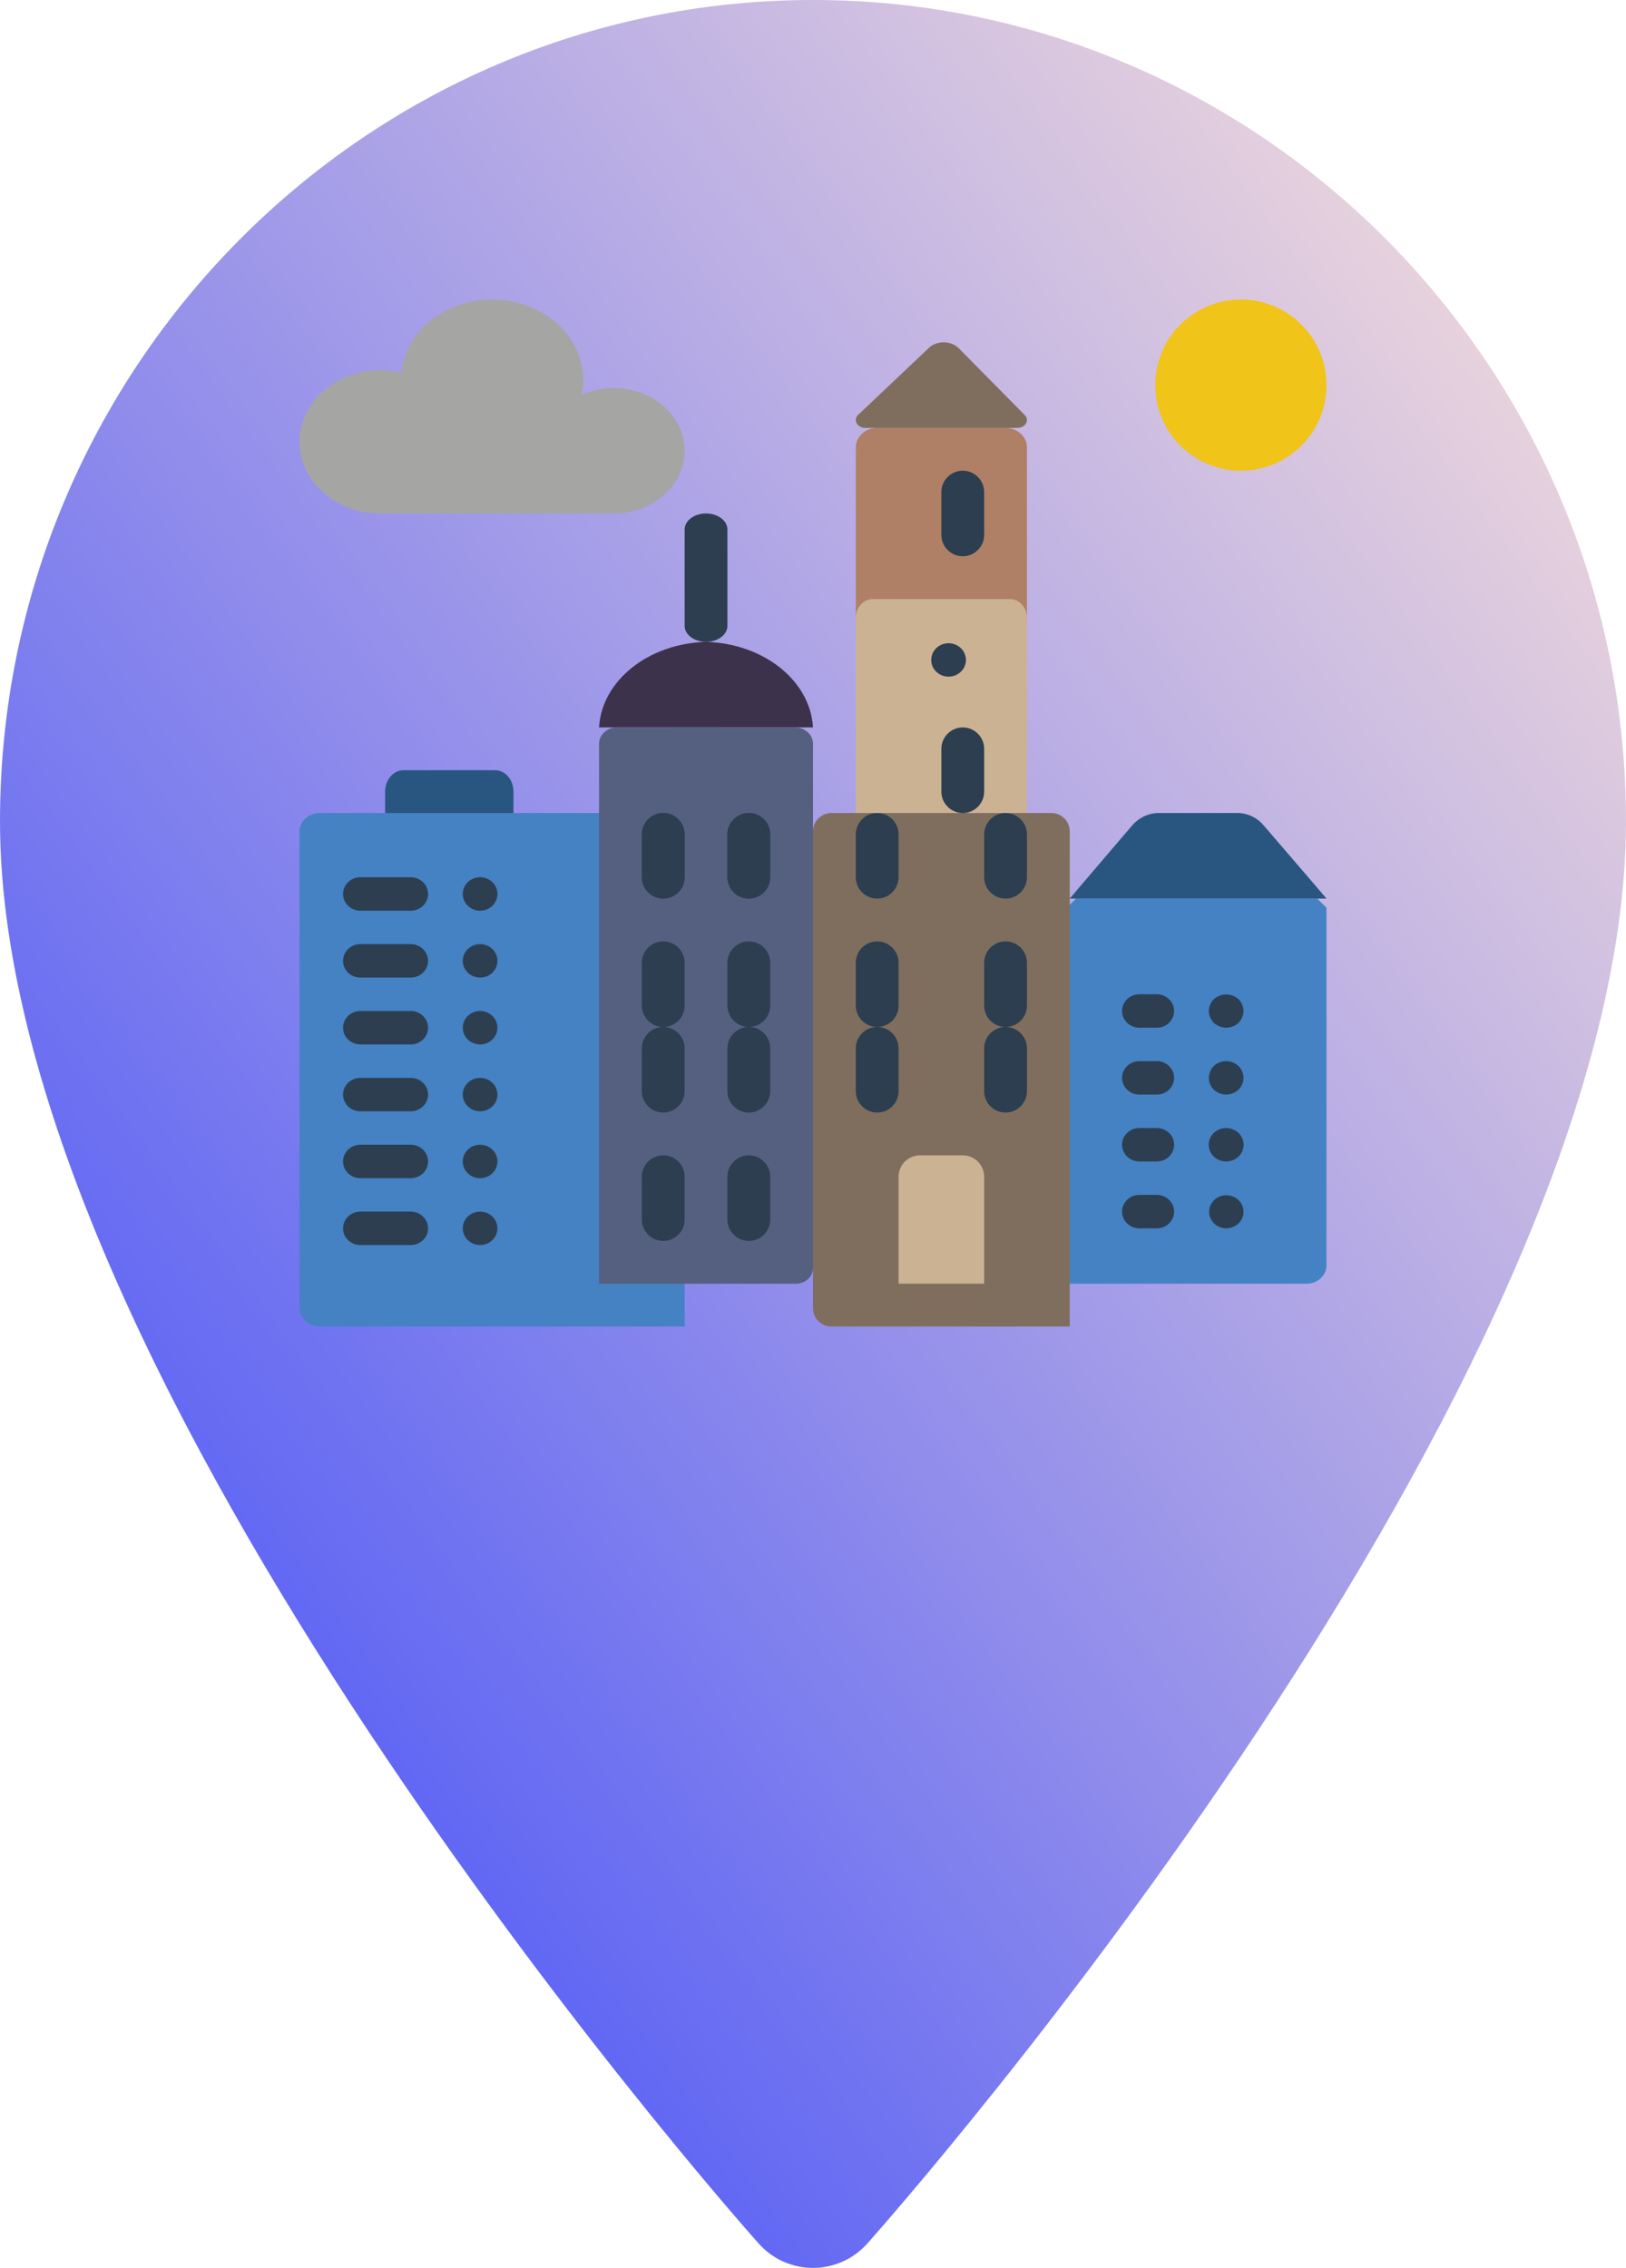 <?xml version="1.0" encoding="UTF-8"?>
<svg width="38px" height="53px" viewBox="0 0 38 53" version="1.1" xmlns="http://www.w3.org/2000/svg" xmlns:xlink="http://www.w3.org/1999/xlink">
    <!-- Generator: Sketch 50.2 (55047) - http://www.bohemiancoding.com/sketch -->
    <title>Group 2</title>
    <desc>Created with Sketch.</desc>
    <defs>
        <linearGradient x1="100%" y1="0%" x2="0%" y2="100%" id="linearGradient-1">
            <stop stop-color="#ffe5d9" offset="0%"></stop>
            <stop stop-color="#3242FB" offset="100%"></stop>
        </linearGradient>
    </defs>
    <g id="Page-1" stroke="none" stroke-width="1" fill="none" fill-rule="evenodd">
        <g id="Group-2" fill-rule="nonzero">
            <g id="marker" fill="url(#linearGradient-1)">
                <path d="M19,0 C8.523,0 0,8.611 0,19.195 C0,32.329 17.003,51.612 17.727,52.427 C18.407,53.192 19.594,53.19 20.273,52.427 C20.997,51.612 38,32.329 38,19.195 C38,8.611 29.477,0 19,0 Z" id="Shape"></path>
            </g>
            <g id="cityscape" transform="translate(7, 7)">
                <path d="M24,14.214 L24,22.571 C24,22.808 23.791,23 23.533,23 L17,23 L17,14 L17.933,14 L17.933,14.214 L18.148,14 L23.785,14 L24,14.214 Z" id="Shape" fill="#4482C3"></path>
                <path d="M9.5,8 C9.224,8 9,7.832 9,7.625 L9,5.375 C9,5.168 9.224,5 9.5,5 C9.776,5 10,5.168 10,5.375 L10,7.625 C10,7.832 9.776,8 9.5,8 Z" id="Shape" fill="#2C3E50"></path>
                <path d="M12,10 L7,10 C7.062,8.909 8.149,8.039 9.5,8 C10.851,8.039 11.938,8.909 12,10 Z" id="Shape" fill="#3D324C"></path>
                <path d="M2.429,11 L4.572,11 C4.808,11 5,11.224 5,11.5 L5,14 L2,14 L2,11.5 C2,11.224 2.192,11 2.429,11 Z" id="Shape" fill="#285680"></path>
                <path d="M13.5,3 L16.5,3 C16.776,3 17,3.204 17,3.455 L17,7.545 C17,7.796 16.776,8 16.5,8 L13.5,8 C13.224,8 13,7.796 13,7.545 L13,3.455 C13,3.204 13.224,3 13.5,3 Z" id="Shape" fill="#AF8066"></path>
                <path d="M13.4,7 L16.6,7 C16.821,7 17,7.196 17,7.438 L17,13.562 C17,13.804 16.821,14 16.6,14 L13.4,14 C13.179,14 13,13.804 13,13.562 L13,7.438 C13,7.196 13.179,7 13.4,7 Z" id="Shape" fill="#CBB292"></path>
                <path d="M0.474,12 L9,12 L9,24 L0.474,24 C0.212,24 0,23.808 0,23.571 L0,12.429 C0,12.192 0.212,12 0.474,12 Z" id="Shape" fill="#4482C3"></path>
                <path d="M11.615,23 C11.836,22.992 12.008,22.82 12,22.618 L12,10.382 C12,10.171 11.813,10 11.583,10 L7.417,10 C7.187,10 7,10.171 7,10.382 L7,23" id="Shape" fill="#556080"></path>
                <path d="M18,12.429 L18,24 L12.429,24 C12.192,24 12,23.808 12,23.571 L12,12.429 C12,12.192 12.192,12 12.429,12 L17.571,12 C17.808,12 18,12.192 18,12.429 Z" id="Shape" fill="#7F6E5D"></path>
                <path d="M14.711,1.128 L13.054,2.696 C12.997,2.751 12.984,2.827 13.021,2.893 C13.057,2.958 13.137,3 13.225,3 L16.774,3 C16.861,3 16.94,2.959 16.978,2.896 C17.015,2.832 17.004,2.756 16.95,2.701 L15.405,1.137 C15.32,1.052 15.194,1.002 15.06,1 C14.926,0.998 14.798,1.045 14.711,1.128 Z" id="Shape" fill="#7F6E5D"></path>
                <path d="M9,3.534 C9,4.344 8.258,5 7.342,5 L1.895,5 C0.848,5 0,4.25 0,3.325 C0,2.4 0.848,1.65 1.895,1.65 C2.058,1.651 2.221,1.67 2.378,1.709 C2.484,0.711 3.453,-0.039 4.586,0.002 C5.718,0.042 6.617,0.858 6.632,1.859 C6.632,1.985 6.618,2.11 6.589,2.232 C6.821,2.124 7.08,2.068 7.342,2.069 C8.258,2.069 9,2.725 9,3.534 Z" id="Shape" fill="#A5A5A4"></path>
                <path d="M24,2 C24,3.105 23.105,4 22,4 C20.895,4 20,3.105 20,2 C20,0.895 20.895,0 22,0 C23.105,0 24,0.895 24,2 Z" id="Shape" fill="#F0C419"></path>
                <path d="M8.5,14 C8.224,14 8,13.776 8,13.5 L8,12.5 C8,12.224 8.224,12 8.5,12 C8.776,12 9,12.224 9,12.5 L9,13.5 C9,13.776 8.776,14 8.5,14 Z" id="Shape" fill="#2C3E50"></path>
                <path d="M10.5,14 C10.224,14 10,13.776 10,13.5 L10,12.5 C10,12.224 10.224,12 10.5,12 C10.776,12 11,12.224 11,12.5 L11,13.5 C11,13.776 10.776,14 10.5,14 Z" id="Shape" fill="#2C3E50"></path>
                <path d="M8.5,14 C8.224,14 8,13.776 8,13.5 L8,12.5 C8,12.224 8.224,12 8.5,12 C8.776,12 9,12.224 9,12.5 L9,13.5 C9,13.776 8.776,14 8.5,14 Z" id="Shape" fill="#2C3E50"></path>
                <path d="M10.5,14 C10.224,14 10,13.776 10,13.5 L10,12.5 C10,12.224 10.224,12 10.5,12 C10.776,12 11,12.224 11,12.5 L11,13.5 C11,13.776 10.776,14 10.5,14 Z" id="Shape" fill="#2C3E50"></path>
                <path d="M8.5,17 C8.224,17 8,16.776 8,16.5 L8,15.5 C8,15.224 8.224,15 8.5,15 C8.776,15 9,15.224 9,15.5 L9,16.5 C9,16.776 8.776,17 8.5,17 Z" id="Shape" fill="#2C3E50"></path>
                <path d="M10.5,17 C10.224,17 10,16.776 10,16.5 L10,15.5 C10,15.224 10.224,15 10.5,15 C10.776,15 11,15.224 11,15.5 L11,16.5 C11,16.776 10.776,17 10.5,17 Z" id="Shape" fill="#2C3E50"></path>
                <path d="M8.5,19 C8.224,19 8,18.776 8,18.5 L8,17.5 C8,17.224 8.224,17 8.5,17 C8.776,17 9,17.224 9,17.5 L9,18.5 C9,18.776 8.776,19 8.5,19 Z" id="Shape" fill="#2C3E50"></path>
                <path d="M10.5,19 C10.224,19 10,18.776 10,18.5 L10,17.5 C10,17.224 10.224,17 10.5,17 C10.776,17 11,17.224 11,17.5 L11,18.5 C11,18.776 10.776,19 10.5,19 Z" id="Shape" fill="#2C3E50"></path>
                <path d="M8.5,22 C8.224,22 8,21.776 8,21.5 L8,20.5 C8,20.224 8.224,20 8.5,20 C8.776,20 9,20.224 9,20.5 L9,21.5 C9,21.776 8.776,22 8.5,22 Z" id="Shape" fill="#2C3E50"></path>
                <path d="M10.5,22 C10.224,22 10,21.776 10,21.5 L10,20.5 C10,20.224 10.224,20 10.5,20 C10.776,20 11,20.224 11,20.5 L11,21.5 C11,21.776 10.776,22 10.5,22 Z" id="Shape" fill="#2C3E50"></path>
                <path d="M13.5,14 C13.224,14 13,13.776 13,13.5 L13,12.5 C13,12.224 13.224,12 13.5,12 C13.776,12 14,12.224 14,12.5 L14,13.5 C14,13.776 13.776,14 13.5,14 Z" id="Shape" fill="#2C3E50"></path>
                <path d="M15.5,12 C15.224,12 15,11.776 15,11.5 L15,10.5 C15,10.224 15.224,10 15.5,10 C15.776,10 16,10.224 16,10.5 L16,11.5 C16,11.776 15.776,12 15.5,12 Z" id="Shape" fill="#2C3E50"></path>
                <path d="M15.5,6 C15.224,6 15,5.776 15,5.5 L15,4.5 C15,4.224 15.224,4 15.5,4 C15.776,4 16,4.224 16,4.5 L16,5.5 C16,5.776 15.776,6 15.5,6 Z" id="Shape" fill="#2C3E50"></path>
                <path d="M16.5,14 C16.224,14 16,13.776 16,13.5 L16,12.5 C16,12.224 16.224,12 16.5,12 C16.776,12 17,12.224 17,12.5 L17,13.5 C17,13.776 16.776,14 16.5,14 Z" id="Shape" fill="#2C3E50"></path>
                <path d="M13.5,17 C13.224,17 13,16.776 13,16.5 L13,15.5 C13,15.224 13.224,15 13.5,15 C13.776,15 14,15.224 14,15.5 L14,16.5 C14,16.776 13.776,17 13.5,17 Z" id="Shape" fill="#2C3E50"></path>
                <path d="M16.5,17 C16.224,17 16,16.776 16,16.5 L16,15.5 C16,15.224 16.224,15 16.5,15 C16.776,15 17,15.224 17,15.5 L17,16.5 C17,16.776 16.776,17 16.5,17 Z" id="Shape" fill="#2C3E50"></path>
                <path d="M13.5,19 C13.224,19 13,18.776 13,18.5 L13,17.5 C13,17.224 13.224,17 13.5,17 C13.776,17 14,17.224 14,17.5 L14,18.5 C14,18.776 13.776,19 13.5,19 Z" id="Shape" fill="#2C3E50"></path>
                <path d="M16.5,19 C16.224,19 16,18.776 16,18.5 L16,17.5 C16,17.224 16.224,17 16.5,17 C16.776,17 17,17.224 17,17.5 L17,18.5 C17,18.776 16.776,19 16.5,19 Z" id="Shape" fill="#2C3E50"></path>
                <path d="M14.5,20 L15.5,20 C15.776,20 16,20.224 16,20.5 L16,23 L14,23 L14,20.5 C14,20.224 14.224,20 14.5,20 Z" id="Shape" fill="#CBB292"></path>
                <g id="Group" transform="translate(1, 8)" fill="#2C3E50">
                    <path d="M19.034,9.017 L18.628,9.017 C18.404,9.017 18.223,8.843 18.223,8.627 C18.223,8.411 18.404,8.236 18.628,8.236 L19.034,8.236 C19.258,8.236 19.439,8.411 19.439,8.627 C19.439,8.843 19.258,9.017 19.034,9.017 Z" id="Shape"></path>
                    <path d="M19.034,10.58 L18.628,10.58 C18.404,10.58 18.223,10.405 18.223,10.19 C18.223,9.974 18.404,9.799 18.628,9.799 L19.034,9.799 C19.258,9.799 19.439,9.974 19.439,10.19 C19.439,10.405 19.258,10.58 19.034,10.58 Z" id="Shape"></path>
                    <path d="M19.034,12.143 L18.628,12.143 C18.404,12.143 18.223,11.968 18.223,11.752 C18.223,11.536 18.404,11.362 18.628,11.362 L19.034,11.362 C19.258,11.362 19.439,11.536 19.439,11.752 C19.439,11.968 19.258,12.143 19.034,12.143 Z" id="Shape"></path>
                    <path d="M19.034,13.706 L18.628,13.706 C18.404,13.706 18.223,13.531 18.223,13.315 C18.223,13.099 18.404,12.924 18.628,12.924 L19.034,12.924 C19.258,12.924 19.439,13.099 19.439,13.315 C19.439,13.531 19.258,13.706 19.034,13.706 Z" id="Shape"></path>
                    <path d="M1.598,9.408 L0.422,9.408 C0.198,9.408 0.017,9.233 0.017,9.017 C0.017,8.802 0.198,8.627 0.422,8.627 L1.598,8.627 C1.822,8.627 2.004,8.802 2.004,9.017 C2.004,9.233 1.822,9.408 1.598,9.408 Z" id="Shape"></path>
                    <path d="M1.598,7.846 L0.422,7.846 C0.198,7.846 0.017,7.671 0.017,7.455 C0.017,7.239 0.198,7.064 0.422,7.064 L1.598,7.064 C1.822,7.064 2.004,7.239 2.004,7.455 C2.004,7.671 1.822,7.846 1.598,7.846 Z" id="Shape"></path>
                    <path d="M1.598,6.283 L0.422,6.283 C0.198,6.283 0.017,6.108 0.017,5.892 C0.017,5.676 0.198,5.501 0.422,5.501 L1.598,5.501 C1.822,5.501 2.004,5.676 2.004,5.892 C2.004,6.108 1.822,6.283 1.598,6.283 Z" id="Shape"></path>
                    <path d="M1.598,10.971 L0.422,10.971 C0.198,10.971 0.017,10.796 0.017,10.58 C0.017,10.365 0.198,10.19 0.422,10.19 L1.598,10.19 C1.822,10.19 2.004,10.365 2.004,10.58 C2.004,10.796 1.822,10.971 1.598,10.971 Z" id="Shape"></path>
                    <path d="M1.598,12.534 L0.422,12.534 C0.198,12.534 0.017,12.359 0.017,12.143 C0.017,11.927 0.198,11.752 0.422,11.752 L1.598,11.752 C1.822,11.752 2.004,11.927 2.004,12.143 C2.004,12.359 1.822,12.534 1.598,12.534 Z" id="Shape"></path>
                    <path d="M1.598,14.096 L0.422,14.096 C0.198,14.096 0.017,13.921 0.017,13.706 C0.017,13.49 0.198,13.315 0.422,13.315 L1.598,13.315 C1.822,13.315 2.004,13.49 2.004,13.706 C2.004,13.921 1.822,14.096 1.598,14.096 Z" id="Shape"></path>
                    <path d="M20.656,9.017 C20.603,9.017 20.55,9.006 20.502,8.986 C20.452,8.967 20.407,8.94 20.368,8.904 C20.294,8.829 20.252,8.73 20.25,8.627 C20.251,8.576 20.262,8.525 20.283,8.478 C20.301,8.43 20.33,8.386 20.368,8.35 C20.53,8.205 20.781,8.205 20.944,8.35 C20.981,8.386 21.01,8.43 21.029,8.478 C21.072,8.573 21.072,8.681 21.029,8.775 C21.008,8.823 20.979,8.866 20.944,8.904 C20.866,8.975 20.763,9.016 20.656,9.017 Z" id="Shape"></path>
                    <path d="M20.656,10.58 C20.548,10.579 20.445,10.538 20.368,10.467 L20.319,10.408 C20.304,10.386 20.292,10.363 20.283,10.338 C20.271,10.316 20.263,10.292 20.258,10.268 C20.254,10.242 20.251,10.216 20.25,10.19 C20.251,10.138 20.262,10.088 20.283,10.041 C20.302,9.993 20.331,9.949 20.368,9.912 C20.465,9.82 20.603,9.78 20.737,9.807 C20.762,9.811 20.787,9.819 20.81,9.83 C20.836,9.839 20.86,9.851 20.883,9.865 C20.904,9.88 20.924,9.895 20.944,9.912 C21.018,9.987 21.06,10.086 21.061,10.19 C21.06,10.216 21.057,10.242 21.053,10.268 C21.049,10.292 21.04,10.316 21.029,10.338 C21.02,10.363 21.008,10.386 20.992,10.408 L20.944,10.467 L20.883,10.514 C20.86,10.529 20.836,10.54 20.81,10.549 C20.787,10.56 20.762,10.568 20.737,10.572 C20.71,10.577 20.683,10.579 20.656,10.58 Z" id="Shape"></path>
                    <path d="M20.656,12.143 C20.491,12.144 20.342,12.049 20.279,11.902 C20.216,11.755 20.251,11.587 20.368,11.475 C20.465,11.383 20.603,11.344 20.737,11.369 C20.762,11.374 20.787,11.382 20.81,11.393 C20.836,11.401 20.86,11.413 20.883,11.428 C20.904,11.442 20.924,11.458 20.944,11.475 C21.061,11.587 21.096,11.755 21.033,11.902 C20.969,12.049 20.82,12.144 20.656,12.143 Z" id="Shape"></path>
                    <path d="M20.656,13.706 C20.464,13.704 20.301,13.572 20.265,13.391 C20.229,13.211 20.331,13.03 20.508,12.961 C20.685,12.891 20.888,12.951 20.994,13.105 C21.1,13.258 21.079,13.462 20.944,13.592 C20.866,13.664 20.763,13.704 20.656,13.706 Z" id="Shape"></path>
                    <path d="M3.625,5.892 C3.625,6.108 3.444,6.283 3.22,6.283 C2.996,6.283 2.815,6.108 2.815,5.892 C2.815,5.676 2.996,5.501 3.22,5.501 C3.444,5.501 3.625,5.676 3.625,5.892 Z" id="Shape"></path>
                    <path d="M14.574,0.423 C14.574,0.638 14.392,0.813 14.168,0.813 C13.944,0.813 13.763,0.638 13.763,0.423 C13.763,0.207 13.944,0.032 14.168,0.032 C14.392,0.032 14.574,0.207 14.574,0.423 Z" id="Shape"></path>
                    <path d="M3.625,7.455 C3.625,7.671 3.444,7.846 3.22,7.846 C2.996,7.846 2.815,7.671 2.815,7.455 C2.815,7.239 2.996,7.064 3.22,7.064 C3.444,7.064 3.625,7.239 3.625,7.455 Z" id="Shape"></path>
                    <path d="M3.625,9.017 C3.625,9.233 3.444,9.408 3.22,9.408 C2.996,9.408 2.815,9.233 2.815,9.017 C2.815,8.802 2.996,8.627 3.22,8.627 C3.444,8.627 3.625,8.802 3.625,9.017 Z" id="Shape"></path>
                    <path d="M3.625,10.58 C3.625,10.796 3.444,10.971 3.22,10.971 C2.996,10.971 2.815,10.796 2.815,10.58 C2.815,10.365 2.996,10.19 3.22,10.19 C3.444,10.19 3.625,10.365 3.625,10.58 Z" id="Shape"></path>
                    <path d="M3.625,12.143 C3.625,12.359 3.444,12.534 3.22,12.534 C2.996,12.534 2.815,12.359 2.815,12.143 C2.815,11.927 2.996,11.752 3.22,11.752 C3.444,11.752 3.625,11.927 3.625,12.143 Z" id="Shape"></path>
                    <path d="M3.625,13.706 C3.625,13.921 3.444,14.096 3.22,14.096 C2.996,14.096 2.815,13.921 2.815,13.706 C2.815,13.49 2.996,13.315 3.22,13.315 C3.444,13.315 3.625,13.49 3.625,13.706 Z" id="Shape"></path>
                </g>
                <path d="M24,14 L18,14 L18.212,13.75 L19.463,12.285 C19.621,12.106 19.839,12.003 20.068,12 L21.928,12 C22.16,12.002 22.381,12.109 22.537,12.295 L23.788,13.75 L24,14 Z" id="Shape" fill="#285680"></path>
            </g>
        </g>
    </g>
</svg>